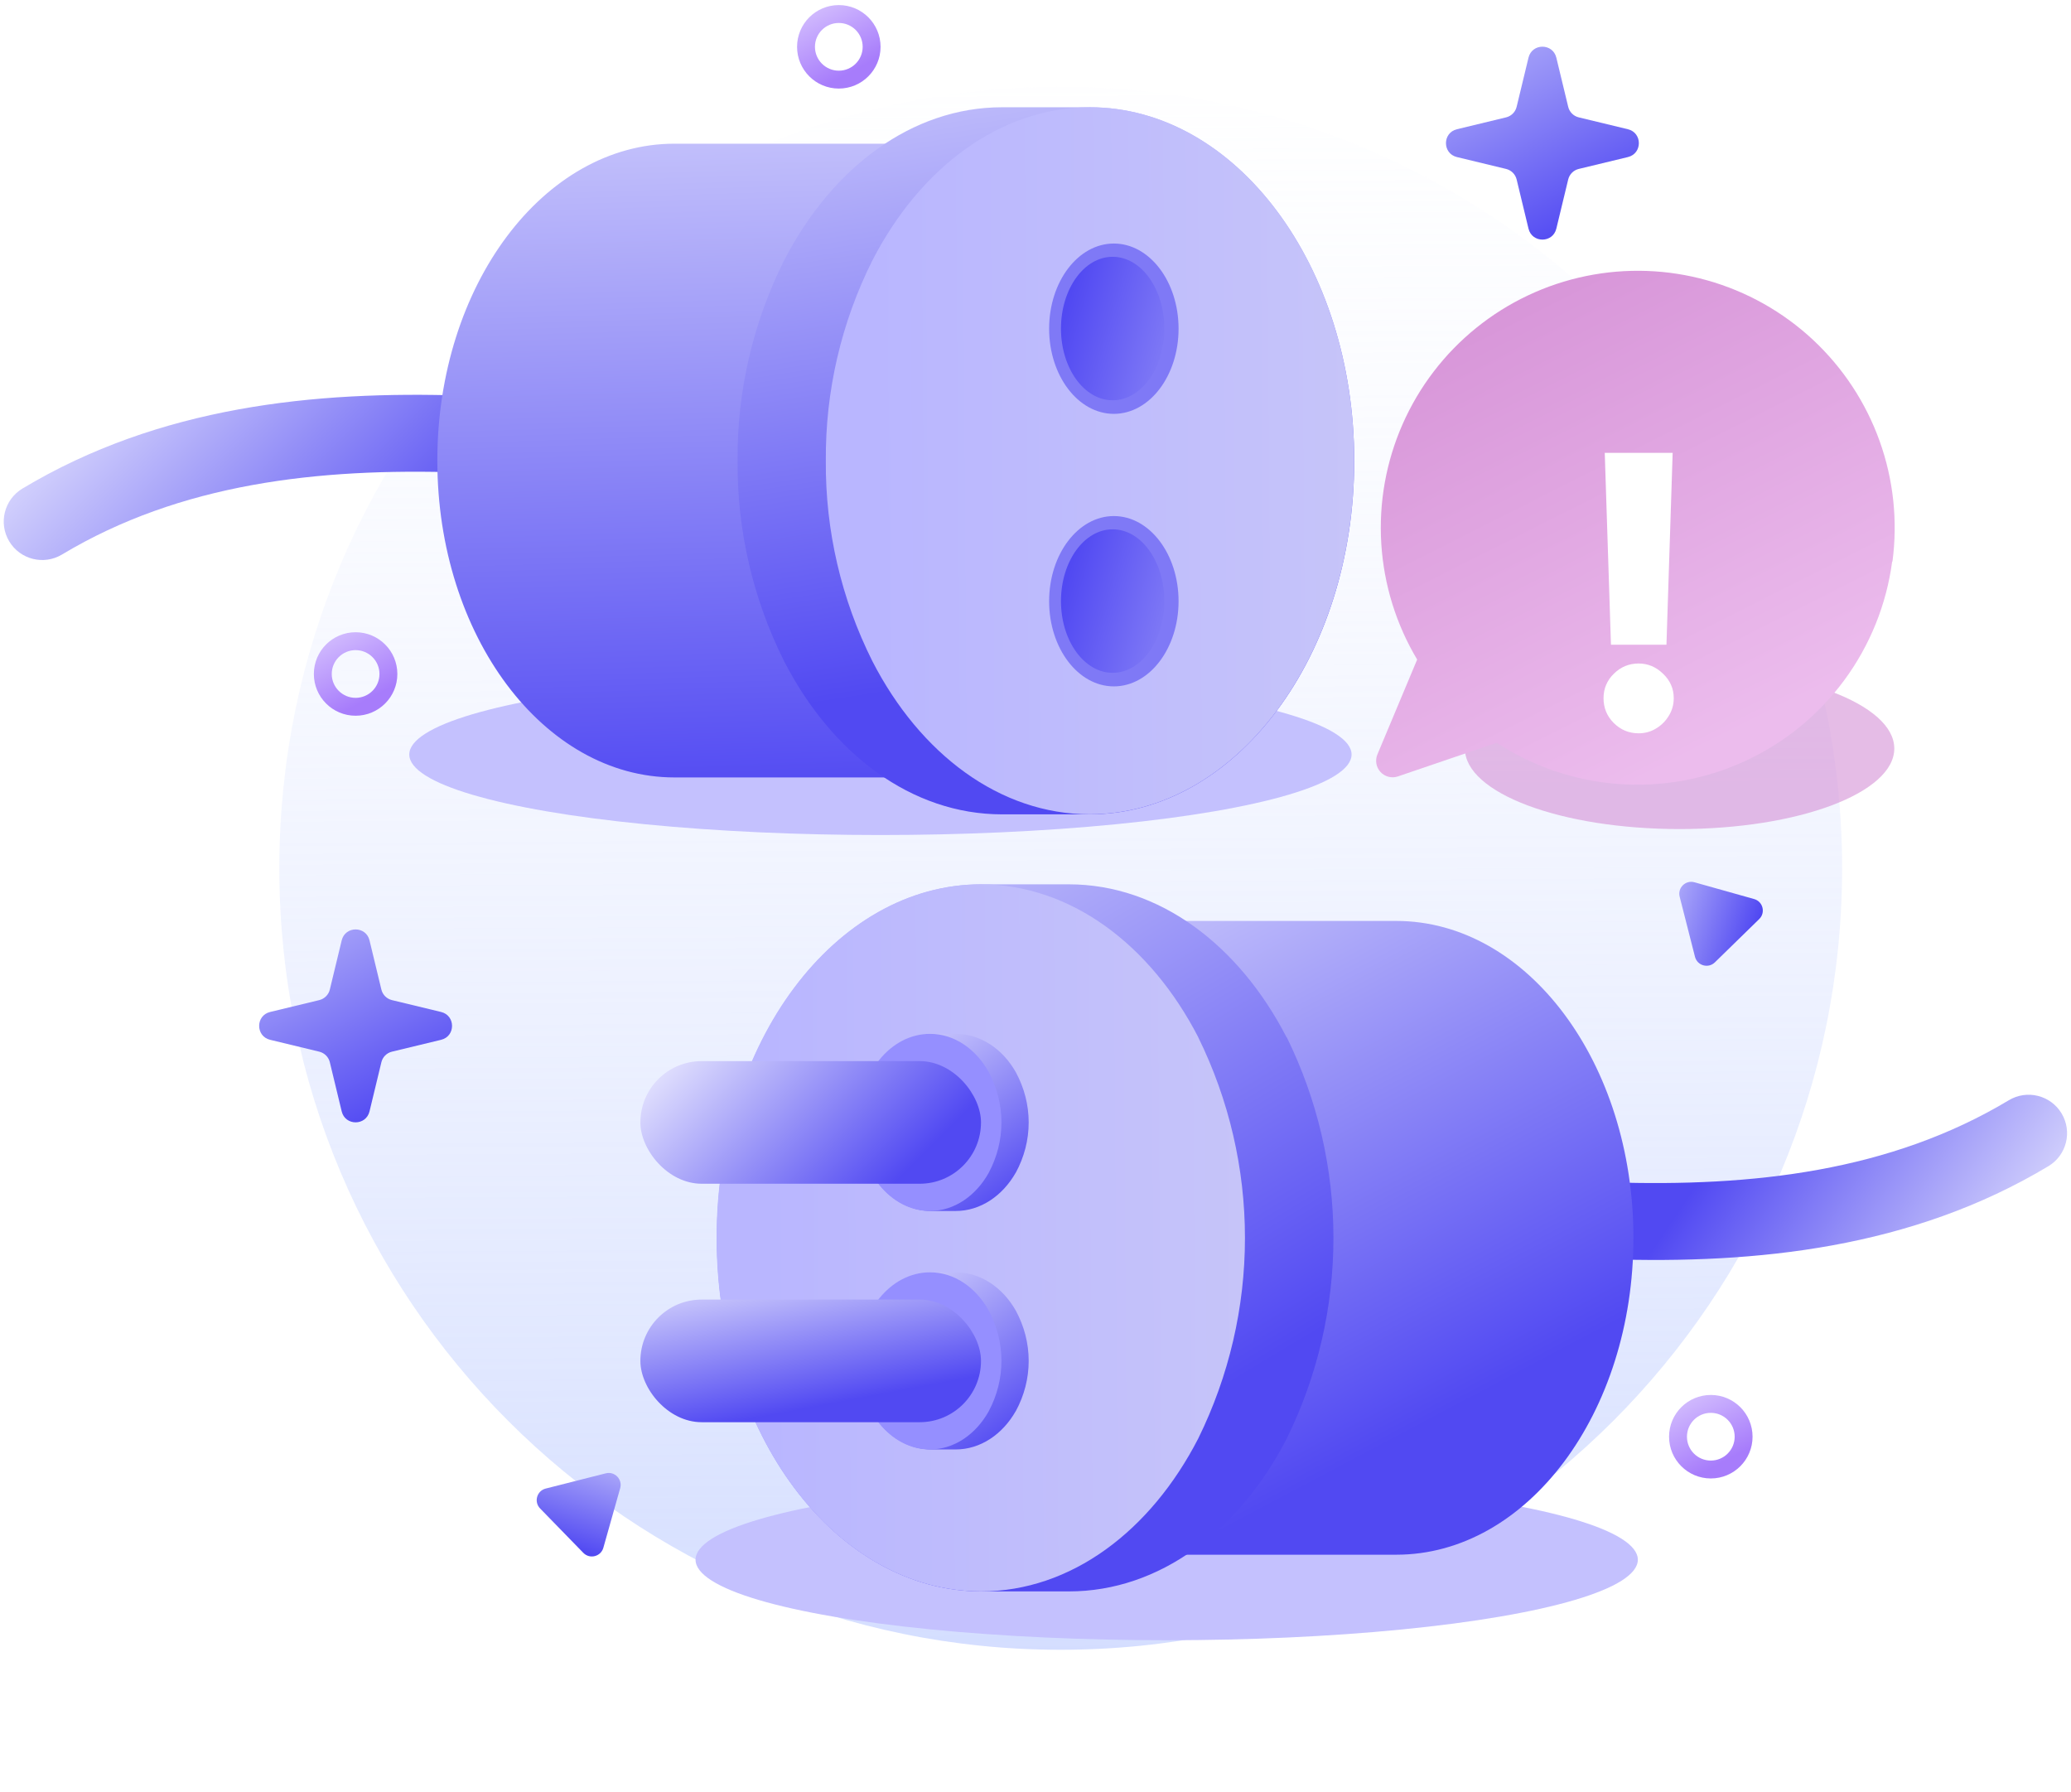 <svg width="304" height="263" viewBox="0 0 304 263" fill="none" xmlns="http://www.w3.org/2000/svg">
<path d="M155.701 242.146C219.049 242.146 270.402 190.793 270.402 127.445C270.402 64.097 219.049 12.744 155.701 12.744C92.353 12.744 41 64.097 41 127.445C41 190.793 92.353 242.146 155.701 242.146Z" fill="url(#paint0_linear_5_945)"/>
<path fill-rule="evenodd" clip-rule="evenodd" d="M3.287 71.714C23.388 59.644 46.16 57.346 67.962 58.068C71.078 58.171 73.519 60.781 73.416 63.896C73.313 67.011 70.704 69.453 67.589 69.35C46.664 68.656 26.471 70.96 9.098 81.391C6.426 82.996 2.959 82.131 1.354 79.458C-0.251 76.786 0.615 73.319 3.287 71.714Z" fill="url(#paint1_linear_5_945)"/>
<g filter="url(#filter0_f_5_945)">
<ellipse cx="129.237" cy="110.742" rx="69.159" ry="11.818" fill="#C4C1FE"/>
</g>
<g filter="url(#filter1_f_5_945)">
<ellipse cx="246.545" cy="109.867" rx="31.516" ry="11.818" fill="#D48FD5" fill-opacity="0.6"/>
</g>
<g filter="url(#filter2_f_5_945)">
<ellipse cx="171.258" cy="228.926" rx="69.159" ry="11.818" fill="#C4C1FE"/>
</g>
<path fill-rule="evenodd" clip-rule="evenodd" d="M302.618 163.421C304.223 166.094 303.358 169.561 300.685 171.165C280.586 183.235 257.803 185.533 236.002 184.812C232.887 184.708 230.445 182.099 230.548 178.984C230.651 175.869 233.26 173.427 236.376 173.53C257.299 174.223 277.504 171.919 294.874 161.488C297.547 159.884 301.014 160.749 302.618 163.421Z" fill="url(#paint2_linear_5_945)"/>
<path d="M147.637 228.192H204.963C224.184 228.192 239.769 207.374 239.769 181.686C239.769 155.998 224.184 135.172 204.963 135.172H147.637C159.529 135.172 170.027 143.138 176.3 155.329C180.336 163.538 182.435 172.563 182.435 181.71C182.435 190.858 180.336 199.883 176.3 208.091C170.027 220.25 159.529 228.192 147.637 228.192Z" fill="url(#paint3_linear_5_945)"/>
<path d="M188.853 152.249C181.854 138.68 170.139 129.795 156.876 129.795H144.065C122.618 129.795 105.227 153.031 105.227 181.686C105.227 210.341 122.618 233.57 144.065 233.578H156.917C170.18 233.578 181.911 224.709 188.893 211.123C193.394 201.966 195.734 191.898 195.734 181.694C195.734 171.491 193.394 161.423 188.893 152.265L188.853 152.249Z" fill="url(#paint4_linear_5_945)"/>
<path d="M175.896 152.249C168.914 138.704 157.223 129.827 143.984 129.795C122.554 129.795 105.187 153.047 105.187 181.686C105.187 210.325 122.554 233.545 143.984 233.578C157.223 233.578 168.914 224.709 175.896 211.123C180.402 201.967 182.746 191.899 182.746 181.694C182.746 171.49 180.402 161.421 175.896 152.265V152.249Z" fill="url(#paint5_linear_5_945)"/>
<path d="M149.099 172.119C147.166 175.518 143.93 177.744 140.267 177.744H136.728C130.804 177.744 126 171.923 126 164.744C126 157.565 130.804 151.746 136.728 151.744H140.278C143.941 151.744 147.182 153.966 149.11 157.37C150.354 159.664 151 162.186 151 164.742C151 167.298 150.354 169.821 149.11 172.115L149.099 172.119Z" fill="url(#paint6_linear_5_945)"/>
<path d="M149.099 207.119C147.166 210.518 143.93 212.744 140.267 212.744H136.728C130.804 212.744 126 206.923 126 199.744C126 192.565 130.804 186.746 136.728 186.744H140.278C143.941 186.744 147.182 188.966 149.11 192.37C150.354 194.664 151 197.186 151 199.742C151 202.298 150.354 204.821 149.11 207.115L149.099 207.119Z" fill="url(#paint7_linear_5_945)"/>
<path d="M145.145 172.119C143.255 175.512 140.089 177.736 136.505 177.744C130.702 177.744 126 171.919 126 164.744C126 157.569 130.702 151.752 136.505 151.744C140.089 151.744 143.255 153.966 145.145 157.37C146.366 159.663 147 162.186 147 164.742C147 167.299 146.366 169.821 145.145 172.115V172.119Z" fill="#958FFF"/>
<path d="M145.145 207.119C143.255 210.512 140.089 212.736 136.505 212.744C130.702 212.744 126 206.919 126 199.744C126 192.569 130.702 186.752 136.505 186.744C140.089 186.744 143.255 188.966 145.145 192.37C146.366 194.663 147 197.186 147 199.742C147 202.299 146.366 204.821 145.145 207.115V207.119Z" fill="#958FFF"/>
<path d="M156.336 114.109H99.01C79.789 114.109 64.195 93.291 64.195 67.603C64.195 41.916 79.789 21.09 99.01 21.09H156.336C144.443 21.09 133.946 29.056 127.673 41.246C123.559 49.43 121.453 58.476 121.529 67.636C121.453 76.793 123.559 85.836 127.673 94.017C133.946 106.143 144.443 114.109 156.336 114.109Z" fill="url(#paint8_linear_5_945)"/>
<path d="M115.112 38.199C122.118 24.629 133.834 15.744 147.097 15.744H159.949C181.395 15.744 198.787 38.981 198.787 67.635C198.787 96.29 181.395 119.519 159.949 119.527H147.097C133.834 119.527 122.102 110.658 115.112 97.072C110.531 87.941 108.185 77.851 108.267 67.635C108.185 57.419 110.531 47.33 115.112 38.199Z" fill="url(#paint9_linear_5_945)"/>
<path d="M128.068 38.199C135.058 24.653 146.741 15.776 159.988 15.744C181.419 15.744 198.786 38.997 198.786 67.635C198.786 96.274 181.419 119.495 159.988 119.519C146.741 119.519 135.058 110.65 128.068 97.072C123.487 87.941 121.141 77.851 121.223 67.635C121.141 57.419 123.487 47.33 128.068 38.199Z" fill="url(#paint10_linear_5_945)"/>
<path d="M163.326 58.751C167.516 58.751 170.913 54.036 170.913 48.221C170.913 42.405 167.516 37.691 163.326 37.691C159.136 37.691 155.739 42.405 155.739 48.221C155.739 54.036 159.136 58.751 163.326 58.751Z" fill="url(#paint11_linear_5_945)"/>
<path d="M163.5 60.744C168.747 60.744 173 55.148 173 48.244C173 41.34 168.747 35.744 163.5 35.744C158.253 35.744 154 41.34 154 48.244C154 55.148 158.253 60.744 163.5 60.744Z" fill="#7F79F6"/>
<path d="M163.5 100.744C168.747 100.744 173 95.147 173 88.244C173 81.34 168.747 75.744 163.5 75.744C158.253 75.744 154 81.34 154 88.244C154 95.147 158.253 100.744 163.5 100.744Z" fill="#7F79F6"/>
<path d="M50.157 138.025C50.674 135.881 53.724 135.881 54.241 138.025L55.983 145.241C56.168 146.007 56.766 146.605 57.532 146.79L64.749 148.532C66.892 149.05 66.892 152.099 64.749 152.617L57.532 154.359C56.766 154.544 56.168 155.142 55.983 155.908L54.241 163.124C53.724 165.268 50.674 165.268 50.157 163.124L48.415 155.908C48.23 155.142 47.631 154.544 46.865 154.359L39.649 152.617C37.505 152.099 37.505 149.05 39.649 148.532L46.865 146.79C47.631 146.605 48.23 146.007 48.415 145.241L50.157 138.025Z" fill="url(#paint12_linear_5_945)"/>
<path d="M163.326 58.751C167.516 58.751 170.913 54.036 170.913 48.221C170.913 42.405 167.516 37.691 163.326 37.691C159.136 37.691 155.739 42.405 155.739 48.221C155.739 54.036 159.136 58.751 163.326 58.751Z" fill="url(#paint13_linear_5_945)"/>
<path d="M163.326 98.751C167.516 98.751 170.913 94.036 170.913 88.221C170.913 82.405 167.516 77.691 163.326 77.691C159.136 77.691 155.739 82.405 155.739 88.221C155.739 94.036 159.136 98.751 163.326 98.751Z" fill="url(#paint14_linear_5_945)"/>
<path d="M224.367 8.461C224.885 6.317 227.935 6.317 228.452 8.461L230.194 15.677C230.379 16.443 230.977 17.041 231.743 17.226L238.959 18.968C241.103 19.486 241.103 22.535 238.959 23.053L231.743 24.795C230.977 24.98 230.379 25.578 230.194 26.344L228.452 33.56C227.935 35.704 224.885 35.704 224.367 33.56L222.626 26.344C222.441 25.578 221.842 24.98 221.076 24.795L213.86 23.053C211.716 22.535 211.716 19.486 213.86 18.968L221.076 17.226C221.842 17.041 222.441 16.443 222.626 15.677L224.367 8.461Z" fill="url(#paint15_linear_5_945)"/>
<circle cx="52.199" cy="98.924" r="4.815" stroke="url(#paint16_linear_5_945)" stroke-width="2.626"/>
<circle cx="251.128" cy="210.872" r="4.815" stroke="url(#paint17_linear_5_945)" stroke-width="2.626"/>
<path d="M246.556 131.614C246.223 130.308 247.429 129.131 248.726 129.496L257.485 131.957C258.783 132.322 259.199 133.954 258.234 134.895L251.723 141.25C250.759 142.191 249.137 141.736 248.804 140.43L246.556 131.614Z" fill="url(#paint18_linear_5_945)"/>
<path d="M88.923 216.247C90.229 215.916 91.404 217.123 91.038 218.42L88.566 227.175C88.199 228.472 86.566 228.886 85.626 227.921L79.28 221.402C78.34 220.436 78.798 218.814 80.104 218.483L88.923 216.247Z" fill="url(#paint19_linear_5_945)"/>
<path d="M277.75 82.413C276.911 88.737 274.482 94.744 270.691 99.874C266.9 105.004 261.87 109.088 256.071 111.746C250.272 114.404 243.894 115.548 237.533 115.071C231.173 114.594 225.036 112.513 219.699 109.02L205.186 113.963C204.745 114.11 204.272 114.127 203.822 114.013C203.371 113.898 202.964 113.656 202.648 113.316C202.331 112.976 202.12 112.552 202.038 112.095C201.956 111.638 202.008 111.166 202.186 110.738L208.024 96.805C204.936 91.638 203.131 85.806 202.758 79.797C202.385 73.789 203.456 67.778 205.881 62.268C208.306 56.758 212.014 51.909 216.696 48.125C221.379 44.341 226.899 41.733 232.795 40.519C238.691 39.305 244.792 39.52 250.589 41.145C256.385 42.771 261.708 45.761 266.113 49.864C270.517 53.968 273.876 59.066 275.907 64.733C277.939 70.4 278.585 76.47 277.79 82.438L277.75 82.413Z" fill="url(#paint20_linear_5_945)"/>
<circle cx="123.128" cy="6.872" r="4.815" stroke="url(#paint21_linear_5_945)" stroke-width="2.626"/>
<path d="M245.528 66.468L244.617 94.63H236.471L235.56 66.468H245.528ZM240.534 107.631C239.12 107.631 237.905 107.129 236.887 106.124C235.883 105.12 235.381 103.905 235.381 102.478C235.381 101.077 235.883 99.882 236.887 98.891C237.905 97.887 239.12 97.385 240.534 97.385C241.895 97.385 243.091 97.887 244.121 98.891C245.165 99.882 245.687 101.077 245.687 102.478C245.687 103.429 245.442 104.295 244.954 105.074C244.478 105.854 243.85 106.475 243.071 106.937C242.304 107.399 241.459 107.631 240.534 107.631Z" fill="white"/>
<rect x="94" y="155.744" width="50" height="18" rx="9" fill="url(#paint22_linear_5_945)"/>
<rect x="94" y="190.744" width="50" height="18" rx="9" fill="url(#paint23_linear_5_945)"/>
<defs>
<filter id="filter0_f_5_945" x="38.192" y="77.038" width="182.09" height="67.408" filterUnits="userSpaceOnUse" color-interpolation-filters="sRGB">
<feFlood flood-opacity="0" result="BackgroundImageFix"/>
<feBlend mode="normal" in="SourceGraphic" in2="BackgroundImageFix" result="shape"/>
<feGaussianBlur stdDeviation="10.943" result="effect1_foregroundBlur_5_945"/>
</filter>
<filter id="filter1_f_5_945" x="193.143" y="76.162" width="106.803" height="67.408" filterUnits="userSpaceOnUse" color-interpolation-filters="sRGB">
<feFlood flood-opacity="0" result="BackgroundImageFix"/>
<feBlend mode="normal" in="SourceGraphic" in2="BackgroundImageFix" result="shape"/>
<feGaussianBlur stdDeviation="10.943" result="effect1_foregroundBlur_5_945"/>
</filter>
<filter id="filter2_f_5_945" x="80.213" y="195.222" width="182.09" height="67.408" filterUnits="userSpaceOnUse" color-interpolation-filters="sRGB">
<feFlood flood-opacity="0" result="BackgroundImageFix"/>
<feBlend mode="normal" in="SourceGraphic" in2="BackgroundImageFix" result="shape"/>
<feGaussianBlur stdDeviation="10.943" result="effect1_foregroundBlur_5_945"/>
</filter>
<linearGradient id="paint0_linear_5_945" x1="154.817" y1="-24.606" x2="157.167" y2="378.207" gradientUnits="userSpaceOnUse">
<stop stop-color="white" stop-opacity="0"/>
<stop offset="1" stop-color="#9DB3FF"/>
</linearGradient>
<linearGradient id="paint1_linear_5_945" x1="65" y1="82.36" x2="17.128" y2="35.311" gradientUnits="userSpaceOnUse">
<stop stop-color="#5149F2"/>
<stop offset="1" stop-color="#F7F7FF"/>
</linearGradient>
<linearGradient id="paint2_linear_5_945" x1="236.04" y1="193.033" x2="282.23" y2="224.131" gradientUnits="userSpaceOnUse">
<stop stop-color="#5149F2"/>
<stop offset="1" stop-color="#F7F7FF"/>
</linearGradient>
<linearGradient id="paint3_linear_5_945" x1="226.241" y1="199.925" x2="167.584" y2="89.187" gradientUnits="userSpaceOnUse">
<stop stop-color="#5149F2"/>
<stop offset="1" stop-color="#F7F7FF"/>
</linearGradient>
<linearGradient id="paint4_linear_5_945" x1="182.444" y1="202.04" x2="112.556" y2="85.868" gradientUnits="userSpaceOnUse">
<stop stop-color="#5149F2"/>
<stop offset="1" stop-color="#F7F7FF"/>
</linearGradient>
<linearGradient id="paint5_linear_5_945" x1="111.965" y1="188.415" x2="182.96" y2="187.915" gradientUnits="userSpaceOnUse">
<stop stop-color="#B9B6FF"/>
<stop offset="1" stop-color="#C6C4F9"/>
</linearGradient>
<linearGradient id="paint6_linear_5_945" x1="155" y1="171.744" x2="132.764" y2="140.697" gradientUnits="userSpaceOnUse">
<stop stop-color="#5149F2"/>
<stop offset="1" stop-color="#F7F7FF"/>
</linearGradient>
<linearGradient id="paint7_linear_5_945" x1="155" y1="206.744" x2="132.764" y2="175.697" gradientUnits="userSpaceOnUse">
<stop stop-color="#5149F2"/>
<stop offset="1" stop-color="#F7F7FF"/>
</linearGradient>
<linearGradient id="paint8_linear_5_945" x1="88.5" y1="118.36" x2="84.152" y2="-24.9" gradientUnits="userSpaceOnUse">
<stop stop-color="#5149F2"/>
<stop offset="1" stop-color="#F7F7FF"/>
</linearGradient>
<linearGradient id="paint9_linear_5_945" x1="162.501" y1="96.86" x2="143" y2="-31.083" gradientUnits="userSpaceOnUse">
<stop stop-color="#5149F2"/>
<stop offset="1" stop-color="#F7F7FF"/>
</linearGradient>
<linearGradient id="paint10_linear_5_945" x1="128" y1="74.36" x2="199" y2="73.86" gradientUnits="userSpaceOnUse">
<stop stop-color="#B9B6FF"/>
<stop offset="1" stop-color="#C6C4F9"/>
</linearGradient>
<linearGradient id="paint11_linear_5_945" x1="148.496" y1="59.142" x2="207.704" y2="54.669" gradientUnits="userSpaceOnUse">
<stop stop-color="#5149F2"/>
<stop offset="1" stop-color="#F7F7FF"/>
</linearGradient>
<linearGradient id="paint12_linear_5_945" x1="67.039" y1="158.816" x2="40.684" y2="108.582" gradientUnits="userSpaceOnUse">
<stop stop-color="#5149F2"/>
<stop offset="1" stop-color="#F7F7FF"/>
</linearGradient>
<linearGradient id="paint13_linear_5_945" x1="158" y1="40.244" x2="213.061" y2="55.779" gradientUnits="userSpaceOnUse">
<stop stop-color="#5149F2"/>
<stop offset="1" stop-color="#F7F7FF"/>
</linearGradient>
<linearGradient id="paint14_linear_5_945" x1="158" y1="80.244" x2="213.061" y2="95.779" gradientUnits="userSpaceOnUse">
<stop stop-color="#5149F2"/>
<stop offset="1" stop-color="#F7F7FF"/>
</linearGradient>
<linearGradient id="paint15_linear_5_945" x1="241.25" y1="29.252" x2="214.895" y2="-20.982" gradientUnits="userSpaceOnUse">
<stop stop-color="#5149F2"/>
<stop offset="1" stop-color="#F7F7FF"/>
</linearGradient>
<linearGradient id="paint16_linear_5_945" x1="56.528" y1="101.328" x2="48.841" y2="86.676" gradientUnits="userSpaceOnUse">
<stop stop-color="#A77CFB"/>
<stop offset="1" stop-color="#E8DDFF"/>
</linearGradient>
<linearGradient id="paint17_linear_5_945" x1="255.456" y1="213.276" x2="247.77" y2="198.624" gradientUnits="userSpaceOnUse">
<stop stop-color="#A77CFB"/>
<stop offset="1" stop-color="#E8DDFF"/>
</linearGradient>
<linearGradient id="paint18_linear_5_945" x1="258.745" y1="133.079" x2="236.267" y2="125.77" gradientUnits="userSpaceOnUse">
<stop stop-color="#5149F2"/>
<stop offset="1" stop-color="#F7F7FF"/>
</linearGradient>
<linearGradient id="paint19_linear_5_945" x1="87.442" y1="228.434" x2="94.78" y2="205.965" gradientUnits="userSpaceOnUse">
<stop stop-color="#5149F2"/>
<stop offset="1" stop-color="#F7F7FF"/>
</linearGradient>
<linearGradient id="paint20_linear_5_945" x1="202.03" y1="39.924" x2="240.06" y2="115.176" gradientUnits="userSpaceOnUse">
<stop stop-color="#D48FD5"/>
<stop offset="1" stop-color="#ECBCED"/>
</linearGradient>
<linearGradient id="paint21_linear_5_945" x1="127.456" y1="9.276" x2="119.77" y2="-5.376" gradientUnits="userSpaceOnUse">
<stop stop-color="#A77CFB"/>
<stop offset="1" stop-color="#E8DDFF"/>
</linearGradient>
<linearGradient id="paint22_linear_5_945" x1="136.658" y1="168.274" x2="107.209" y2="138.93" gradientUnits="userSpaceOnUse">
<stop stop-color="#5149F2"/>
<stop offset="1" stop-color="#F7F7FF"/>
</linearGradient>
<linearGradient id="paint23_linear_5_945" x1="136.658" y1="203.274" x2="131.654" y2="176.779" gradientUnits="userSpaceOnUse">
<stop stop-color="#5149F2"/>
<stop offset="1" stop-color="#F7F7FF"/>
</linearGradient>
</defs>
</svg>
